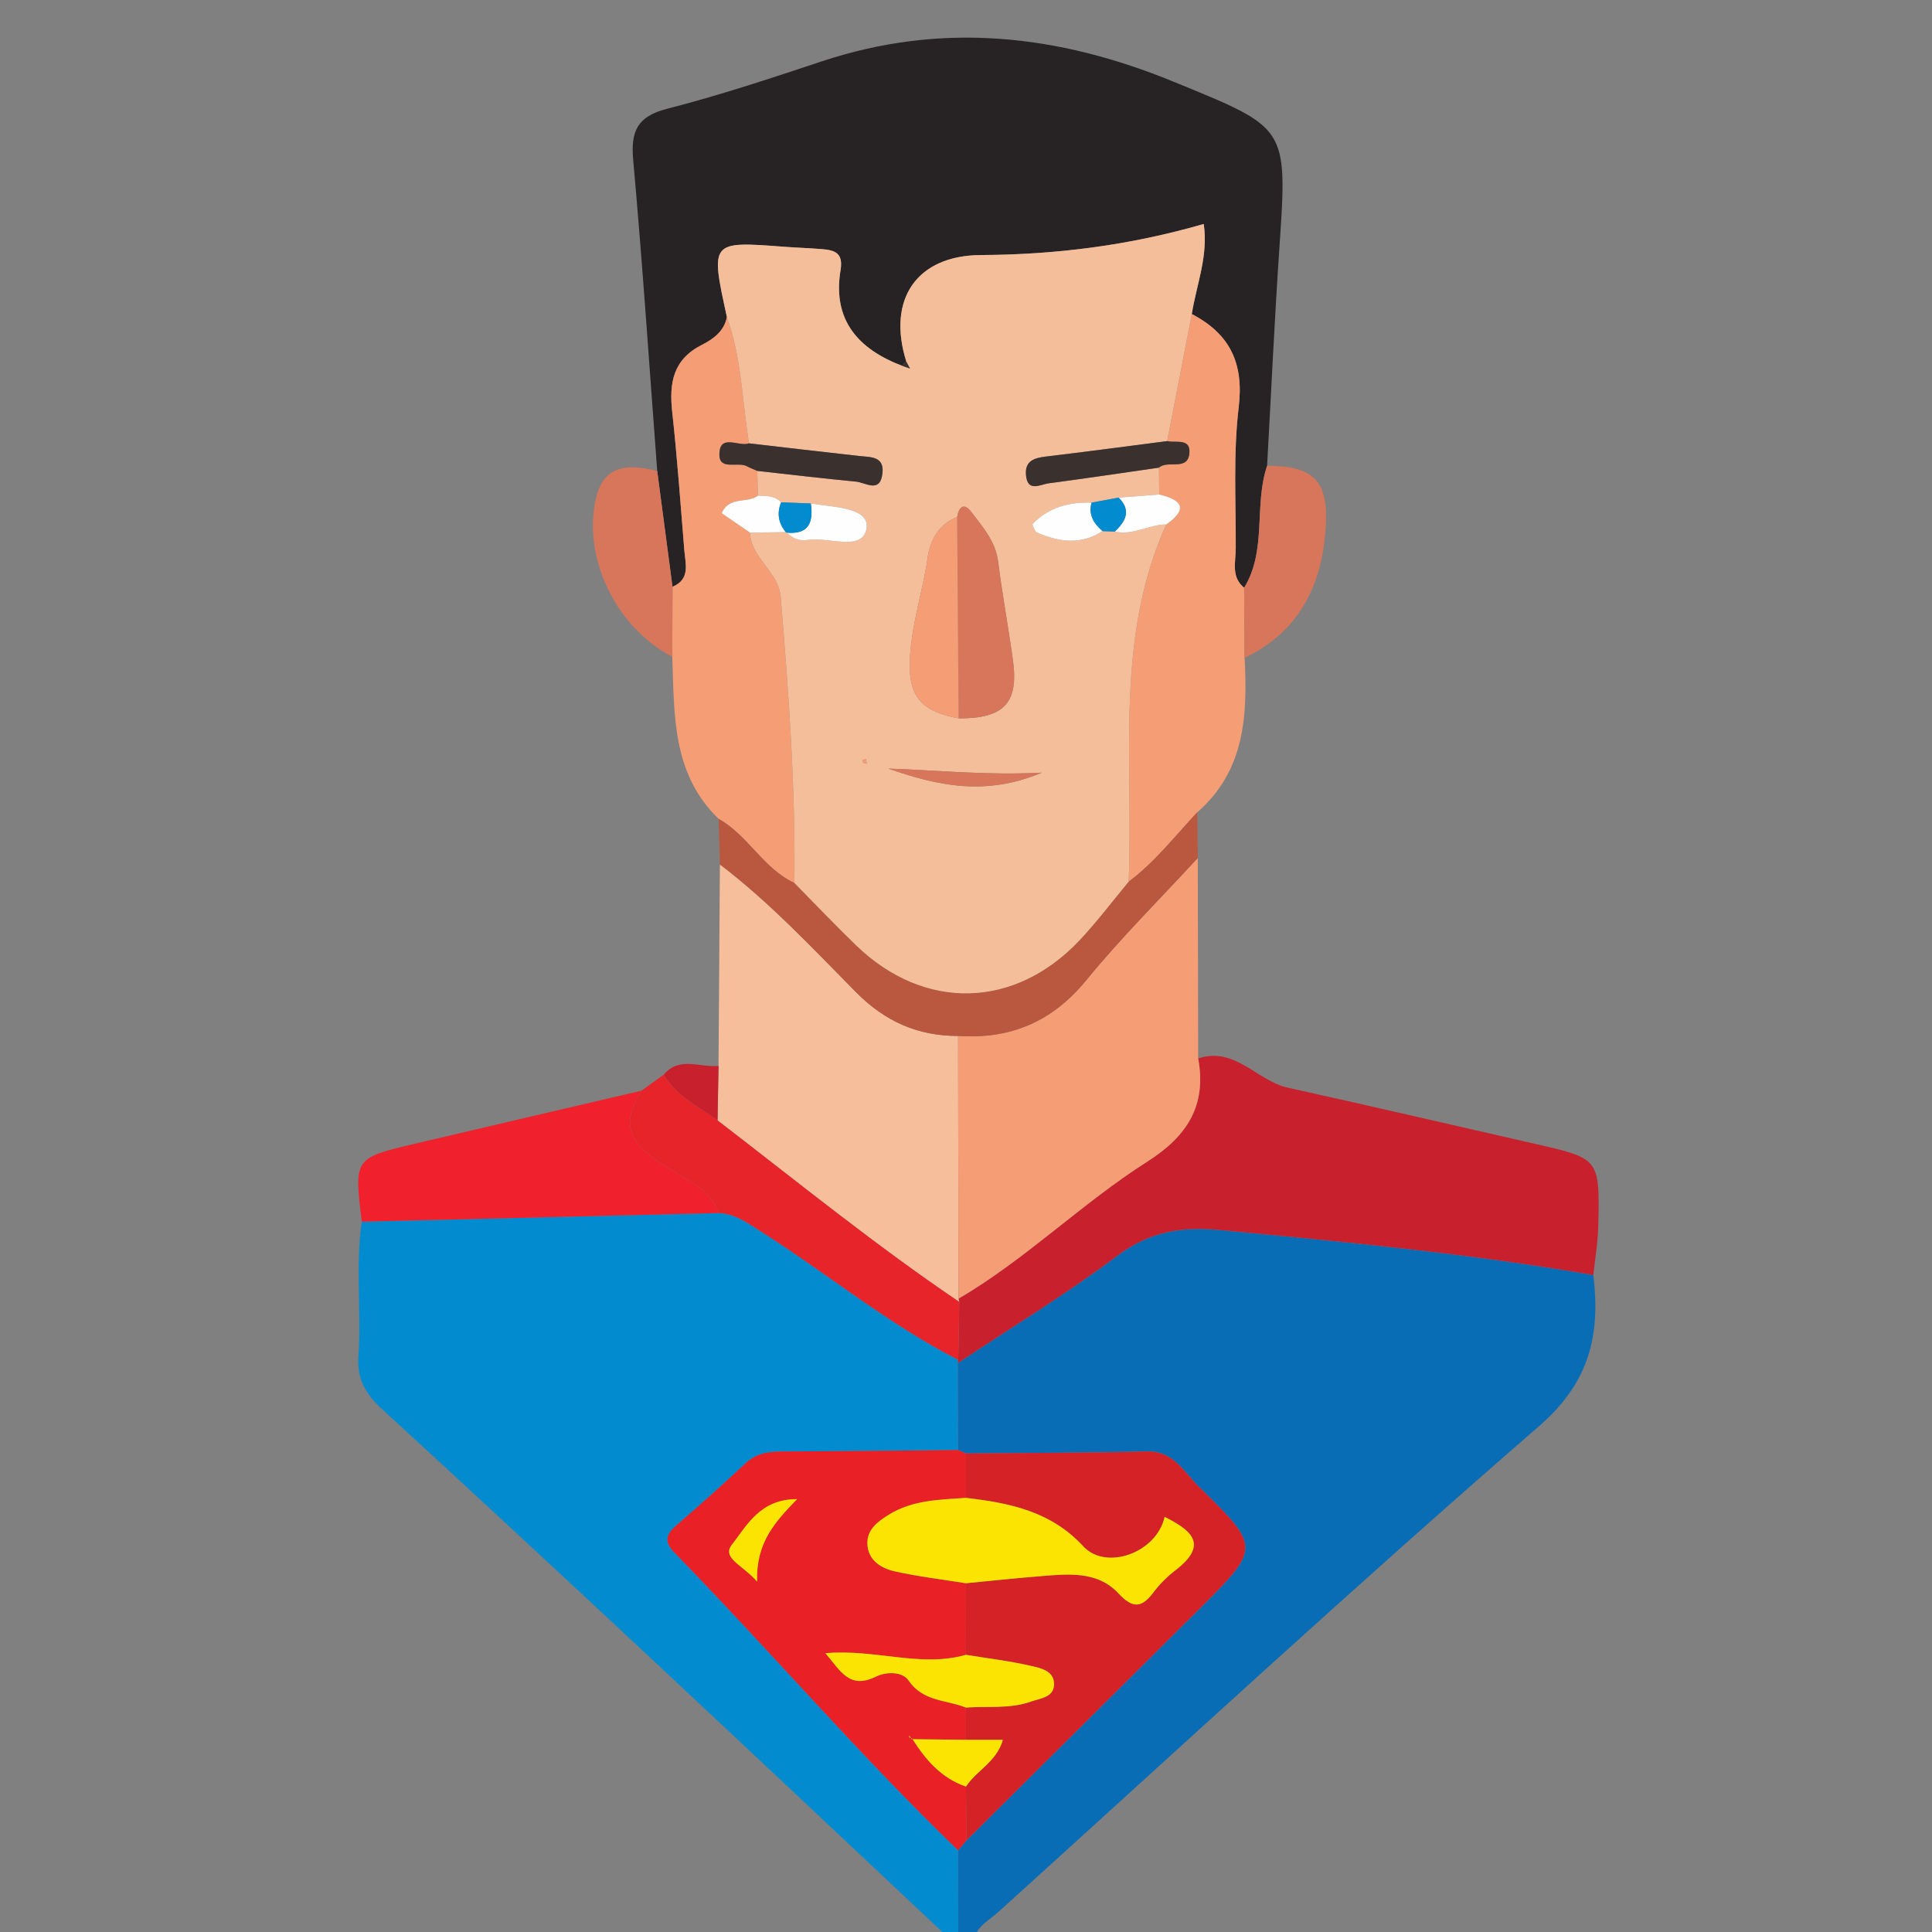 <?xml version="1.0" encoding="iso-8859-1"?>
<!-- Generator: Adobe Illustrator 23.0.3, SVG Export Plug-In . SVG Version: 6.00 Build 0)  -->
<svg version="1.1" id="Layer_1" xmlns="http://www.w3.org/2000/svg" xmlns:xlink="http://www.w3.org/1999/xlink" x="0px" y="0px"
	 viewBox="0 0 250 250" style="enable-background:new 0 0 250 250;" xml:space="preserve">
<rect x="0" y="0" width="250" height="250" fill="#808080" stroke="none"/>
<g>
	<g>
		<path style="fill:none;" d="M123,251c-40.667,0-81.333,0-122,0C1,167.667,1,84.333,1,1c82,0,164,0.027,246-0.096
			c3.424-0.005,4.101,0.672,4.096,4.096c-0.124,80.666-0.124,161.333,0,242c0.005,3.424-0.67,4.112-4.096,4.099
			C206.667,250.945,166.333,251,126,251c0.413-1.771,2.01-2.528,3.191-3.596c23.249-21.032,46.274-42.321,69.957-62.854
			c6.604-5.726,7.95-11.873,7.031-19.563c0.222-2.13,0.592-4.257,0.64-6.391c0.194-8.691,0.156-8.685-8.235-10.594
			c-10.645-2.421-21.277-4.903-31.937-7.257c-4.005-0.884-6.817-5.362-11.603-3.786c-0.017-8.646-0.033-17.292-0.05-25.938
			c-0.021-1.971-0.042-3.942-0.063-5.913c6.186-5.389,6.511-12.573,6.12-19.977c7.428-3.57,10.259-10.008,10.533-17.708
			c0.193-5.419-1.979-7.179-7.62-7.139c0.526-9.447,0.956-18.901,1.599-28.341c1.066-15.653,0.998-15.342-13.672-21.358
			c-15.018-6.159-30.043-7.813-45.622-2.624c-6.597,2.197-13.215,4.388-19.943,6.113c-3.88,0.995-4.722,2.913-4.388,6.643
			c1.202,13.397,2.098,26.821,3.109,40.235c-4.942-1.287-7.313-0.056-8.069,4.188c-1.357,7.613,2.947,16.141,10.018,19.855
			c0.271,7.485-0.054,15.141,6.004,20.969c0.053,1.964,0.106,3.927,0.16,5.891c-0.061,8.69-0.121,17.38-0.181,26.07
			c-2.38,0.26-5.05-1.294-7.084,1.132c-0.962,0.693-1.923,1.385-2.885,2.078c-9.773,2.285-19.55,4.554-29.319,6.861
			c-7.882,1.861-7.877,1.881-6.873,10.089c-0.855,5.79-0.031,11.623-0.44,17.414c-0.21,2.977,0.962,4.919,3.067,6.85
			c11.999,11.005,23.924,22.092,35.821,33.208C97.873,227.338,110.424,239.183,123,251z"/>
		<path style="fill:#038BCF;" d="M123,251c-12.576-11.817-25.127-23.662-37.737-35.443c-11.897-11.116-23.822-22.203-35.821-33.208
			c-2.105-1.931-3.277-3.873-3.067-6.85c0.408-5.791-0.415-11.624,0.439-17.413c15.394-0.373,30.789-0.746,46.183-1.119
			c2.083,0.084,3.663,1.241,5.352,2.311c8.617,5.459,16.52,12.015,25.646,16.688l-0.065,0.422c0.014,3.748,0.029,7.496,0.043,11.244
			c-7.467,0.068-14.934,0.166-22.401,0.184c-1.87,0.005-3.581,0.12-5.061,1.502c-2.909,2.716-5.872,5.378-8.887,7.977
			c-1.362,1.174-1.824,2.107-0.35,3.617c12.388,12.688,23.923,26.19,36.698,38.51c0.009,3.86,0.017,7.719,0.026,11.579
			C123.667,251,123.333,251,123,251z"/>
		<path style="fill:#096DB6;" d="M124,251c-0.009-3.86-0.017-7.719-0.026-11.579c0.363-0.425,0.725-0.85,1.088-1.275
			c10.013-9.951,20.036-19.892,30.037-29.855c8.025-7.995,8.063-8.058,0.037-15.903c-1.922-1.878-3.263-4.656-6.718-4.572
			c-7.806,0.19-15.617,0.185-23.426,0.259c-0.339-0.148-0.678-0.295-1.016-0.443c-0.014-3.748-0.029-7.496-0.043-11.244
			c6.925-4.609,14.054-8.946,20.7-13.928c4.072-3.052,8.209-3.767,13.006-3.312c16.231,1.536,32.46,3.064,48.541,5.84
			c0.919,7.69-0.426,13.837-7.031,19.563c-23.682,20.532-46.708,41.822-69.957,62.854c-1.181,1.068-2.778,1.825-3.191,3.596
			C125.333,251,124.667,251,124,251z"/>
		<path style="fill:#272223;" d="M85.046,60.952c-1.011-13.414-1.907-26.838-3.109-40.234c-0.335-3.731,0.508-5.649,4.388-6.643
			c6.728-1.725,13.346-3.916,19.943-6.113c15.58-5.188,30.604-3.535,45.622,2.624c14.67,6.016,14.739,5.705,13.672,21.358
			c-0.643,9.439-1.073,18.893-1.6,28.339c-1.732,5.117,0.012,10.89-2.973,15.773c-1.708-1.394-1.093-3.322-1.084-5.059
			c0.032-6.102-0.341-12.262,0.381-18.288c0.686-5.731-1.14-9.506-6.068-12.072c0.6-3.798,2.156-7.494,1.545-11.656
			c-9.653,2.793-19.174,3.973-28.844,4.022c-8.254,0.042-12.199,5.683-9.635,13.813c-0.24,0.112-0.407,0.292-0.5,0.54
			c-5.731-2.167-9.096-5.942-8.014-12.417c0.37-2.214-0.758-2.568-2.386-2.701c-1.644-0.134-3.295-0.184-4.94-0.309
			c-9.535-0.725-9.534-0.729-7.387,9.083c-0.327,1.859-1.813,2.892-3.215,3.601c-3.781,1.913-4.267,4.967-3.855,8.718
			c0.654,5.948,1.076,11.921,1.566,17.886c0.145,1.763,0.803,3.735-1.53,4.711C86.363,70.935,85.704,65.944,85.046,60.952z"/>
		<path style="fill:#C9202D;" d="M206.178,164.987c-16.081-2.776-32.31-4.304-48.541-5.84c-4.798-0.454-8.934,0.26-13.006,3.312
			c-6.645,4.982-13.775,9.319-20.7,13.928c0,0,0.065-0.422,0.066-0.422c0.044-2.498,0.088-4.997,0.132-7.495l-0.094-0.424
			c8.715-5.104,15.913-12.318,24.382-17.704c5.219-3.319,7.741-7.27,6.626-13.383c4.786-1.575,7.598,2.902,11.603,3.786
			c10.66,2.354,21.292,4.836,31.937,7.257c8.391,1.908,8.429,1.902,8.235,10.594C206.77,160.73,206.4,162.857,206.178,164.987z"/>
		<path style="fill:#F7BE9B;" d="M92.975,137.926c0.06-8.69,0.121-17.38,0.181-26.07c6.45,4.904,11.965,10.822,17.631,16.55
			c3.728,3.769,7.983,5.652,13.189,5.644c0.019,11.332,0.039,22.664,0.058,33.997c0,0,0.094,0.424,0.094,0.423
			c-10.818-7.309-20.939-15.545-31.278-23.49C92.892,142.629,92.934,140.277,92.975,137.926z"/>
		<path style="fill:#F59D75;" d="M124.034,168.047c-0.019-11.332-0.039-22.664-0.058-33.997c6.779,0.451,12.188-1.832,16.6-7.227
			c4.507-5.511,9.587-10.553,14.416-15.801c0.016,8.646,0.033,17.292,0.05,25.938c1.115,6.113-1.407,10.063-6.626,13.383
			C139.948,155.729,132.749,162.942,124.034,168.047z"/>
		<path style="fill:#F59D75;" d="M87.022,75.927c2.334-0.976,1.675-2.948,1.53-4.711c-0.49-5.965-0.912-11.939-1.566-17.886
			c-0.412-3.75,0.074-6.804,3.855-8.718c1.402-0.709,2.888-1.742,3.215-3.601c1.917,5.283,1.964,10.895,2.869,16.356
			c-1.308,0.5-3.804-1.321-3.837,1.429c-0.025,2.13,2.379,0.91,3.557,1.533c0.433,0.229,0.894,0.406,1.342,0.606
			c0.031,1.068,0.061,2.135,0.092,3.203c-1.344,1.056-3.693-0.013-4.695,2.272c1.257,0.862,2.458,1.686,3.659,2.509
			c0.143,3.331,3.697,4.988,3.976,8.315c1.033,12.321,1.929,24.645,1.774,37.021c-4.026-1.865-5.991-6.165-9.797-8.291
			c-6.058-5.828-5.732-13.484-6.004-20.969C87.003,81.973,87.013,78.95,87.022,75.927z"/>
		<path style="fill:#F59D75;" d="M154.219,40.636c4.928,2.567,6.755,6.342,6.068,12.073c-0.722,6.026-0.349,12.186-0.381,18.288
			c-0.009,1.738-0.624,3.665,1.084,5.059c0.02,3.025,0.04,6.05,0.06,9.076c0.391,7.404,0.066,14.588-6.12,19.976
			c-2.884,3.071-5.472,6.436-8.885,8.985c0.66-15.51-1.863-31.356,4.87-46.226c2.924-2.048,1.976-3.19-0.908-3.878
			c-0.012-1.158-0.025-2.317-0.037-3.475c1.144-1.036,3.704,0.495,3.936-1.849c0.197-1.997-1.742-1.33-2.875-1.585
			C152.093,51.598,153.156,46.117,154.219,40.636z"/>
		<path style="fill:#F0202C;" d="M92.998,156.967c-15.394,0.373-30.789,0.746-46.183,1.119c-1.004-8.208-1.008-8.228,6.873-10.089
			c9.768-2.306,19.545-4.575,29.319-6.861c-3.778,5.767,0.4,8.095,4.469,10.626C89.63,153.101,92.093,154.245,92.998,156.967z"/>
		<path style="fill:#E7242A;" d="M92.998,156.967c-0.905-2.721-3.368-3.865-5.523-5.206c-4.068-2.53-8.247-4.859-4.469-10.626
			c0.962-0.693,1.923-1.385,2.886-2.079c1.619,2.797,4.495,4.117,6.957,5.924c10.339,7.945,20.46,16.181,31.278,23.49
			c-0.044,2.499-0.088,4.997-0.132,7.495c-9.126-4.673-17.03-11.229-25.647-16.688C96.661,158.207,95.081,157.05,92.998,156.967z"/>
		<path style="fill:#B9573F;" d="M146.044,114.093c3.413-2.549,6.001-5.913,8.885-8.985c0.021,1.971,0.042,3.942,0.063,5.914
			c-4.829,5.248-9.909,10.29-14.416,15.801c-4.412,5.395-9.821,7.678-16.6,7.227c-5.206,0.008-9.461-1.875-13.189-5.644
			c-5.666-5.728-11.181-11.646-17.631-16.55c-0.053-1.964-0.106-3.927-0.16-5.891c3.806,2.125,5.771,6.426,9.798,8.289
			c2.671,2.705,5.285,5.47,8.022,8.107c8.796,8.474,20.474,8.217,28.868-0.682C141.945,119.282,143.932,116.628,146.044,114.093z"/>
		<path style="fill:#D7765A;" d="M87.022,75.927c-0.01,3.023-0.019,6.046-0.029,9.069c-7.071-3.713-11.374-12.242-10.018-19.855
			c0.756-4.244,3.128-5.475,8.069-4.188C85.704,65.944,86.363,70.935,87.022,75.927z"/>
		<path style="fill:#D7765A;" d="M161.05,85.132c-0.02-3.025-0.04-6.05-0.06-9.076c2.985-4.883,1.24-10.656,2.973-15.773
			c5.641-0.038,7.814,1.721,7.621,7.141C171.308,75.124,168.478,81.562,161.05,85.132z"/>
		<path style="fill:#C9202D;" d="M92.85,144.98c-2.463-1.806-5.339-3.127-6.957-5.924c2.033-2.425,4.703-0.87,7.083-1.13
			C92.934,140.277,92.892,142.629,92.85,144.98z"/>
		<path style="fill:#E92025;" d="M123.974,187.631c0.339,0.148,0.678,0.295,1.016,0.443c0.001,1.916,0.002,3.833,0.004,5.749
			c-3.434,0.237-6.908,0.271-9.984,2.179c-1.442,0.895-2.839,1.931-2.771,3.768c0.078,2.13,1.766,3.164,3.558,3.565
			c3.027,0.677,6.125,1.04,9.193,1.535c-0.001,3.088-0.002,6.175-0.003,9.263c-5.869,1.683-11.711-0.785-18.178-0.208
			c1.963,2.292,3.101,4.713,6.529,3.032c1.328-0.651,3.416-0.692,4.231,0.5c1.881,2.752,4.894,2.49,7.422,3.503
			c-0.002,1.39-0.003,2.78-0.005,4.17c-2.342-0.027-4.684-0.054-7.025-0.082c-0.109-0.157-0.218-0.313-0.326-0.47
			c0.017,0.083,0.006,0.201,0.057,0.241c0.097,0.076,0.229,0.108,0.347,0.158c1.722,2.739,3.768,5.113,6.958,6.205
			c0.021,2.322,0.042,4.643,0.063,6.965c-0.363,0.425-0.725,0.85-1.088,1.275c-12.776-12.32-24.311-25.822-36.698-38.51
			c-1.474-1.51-1.011-2.443,0.35-3.617c3.014-2.599,5.978-5.26,8.887-7.977c1.48-1.382,3.192-1.498,5.061-1.502
			C109.04,187.797,116.507,187.7,123.974,187.631z M97.968,204.665c-0.149-5.035,2.267-7.68,5.178-10.678
			c-4.789-0.02-6.515,3.433-8.439,5.893C93.341,201.627,96.154,202.529,97.968,204.665z"/>
		<path style="fill:#D52227;" d="M124.988,214.132c0.001-3.088,0.002-6.175,0.003-9.262c3.131-0.3,6.259-0.64,9.393-0.891
			c3.655-0.293,7.544-0.79,10.317,2.177c1.922,2.056,3.044,1.905,4.585-0.141c0.791-1.05,1.762-2.013,2.805-2.816
			c4.284-3.293,2.198-5.121-1.388-6.915c-1,4.611-7.556,7.032-10.537,3.803c-4.195-4.543-9.532-5.602-15.172-6.264
			c-0.001-1.916-0.002-3.833-0.004-5.749c7.809-0.074,15.62-0.069,23.426-0.259c3.455-0.084,4.797,2.694,6.718,4.572
			c8.026,7.845,7.989,7.908-0.037,15.903c-10.001,9.963-20.024,19.904-30.037,29.855c-0.021-2.322-0.042-4.643-0.063-6.965
			c1.338-2.074,3.969-3.191,4.775-6.051c-1.847,0-3.317,0-4.786,0c0.002-1.39,0.003-2.78,0.005-4.17
			c2.79-0.211,5.624,0.197,8.363-0.761c1.243-0.435,2.904-0.55,3.029-2.076c0.157-1.934-1.752-2.277-3.106-2.587
			C130.55,214.912,127.755,214.583,124.988,214.132z"/>
		<path style="fill:#F5BE9A;" d="M146.044,114.093c-2.112,2.536-4.099,5.19-6.359,7.586c-8.394,8.899-20.072,9.156-28.868,0.682
			c-2.737-2.637-5.351-5.402-8.022-8.107c0.154-12.375-0.743-24.699-1.775-37.02c-0.279-3.327-3.833-4.984-3.976-8.314
			c1.545-0.02,3.09-0.04,4.633-0.061c-0.002-0.001,0.167,0.068,0.167,0.068c0.718,0.79,1.699,1.104,2.659,0.945
			c2.699-0.447,7.239,1.615,7.635-1.592c0.326-2.639-4.419-2.659-7.212-3.132c-1.283-0.049-2.567-0.098-3.85-0.146
			c-0.823-0.898-1.927-0.82-2.996-0.864c-0.031-1.068-0.061-2.135-0.091-3.203c4.26,0.471,8.516,0.983,12.782,1.386
			c1.235,0.117,3.124,1.567,3.417-1.074c0.248-2.231-1.529-2.079-3.011-2.242c-4.753-0.523-9.501-1.088-14.251-1.637
			c-0.905-5.461-0.952-11.073-2.869-16.356c-2.147-9.812-2.148-9.808,7.387-9.083c1.645,0.125,3.296,0.175,4.94,0.309
			c1.628,0.133,2.756,0.487,2.386,2.701c-1.081,6.475,2.283,10.25,8.015,12.416c0.323,0.11,0.645,0.222,0.967,0.334
			c-0.156-0.291-0.312-0.582-0.468-0.872c-2.563-8.13,1.382-13.771,9.635-13.813c9.67-0.049,19.192-1.228,28.844-4.022
			c0.611,4.162-0.945,7.858-1.545,11.656c-1.063,5.481-2.126,10.962-3.189,16.443c-5.243,0.674-10.482,1.375-15.73,2.004
			c-1.475,0.177-2.665,0.561-2.541,2.319c0.167,2.366,1.853,1.277,2.966,1.131c4.754-0.624,9.497-1.339,14.244-2.021
			c0.012,1.158,0.025,2.317,0.037,3.475c-1.75,0.135-3.501,0.269-5.252,0.402c-1.169,0.215-2.337,0.432-3.505,0.649
			c-2.903-0.091-5.539,0.597-7.614,2.746c-0.105,0.108,0.267,1.006,0.587,1.143c2.828,1.217,5.673,1.618,8.445-0.201
			c0.531,0.019,1.062,0.039,1.592,0.058c2.337,0.551,4.394-0.923,6.655-0.919C144.181,82.737,146.704,98.582,146.044,114.093z
			 M124.05,92.957c5.884,0.03,7.793-1.992,7.019-7.572c-0.589-4.241-1.373-8.456-1.908-12.702c-0.333-2.648-2.003-4.489-3.476-6.441
			c-0.93-1.232-1.604-0.679-1.827,0.646c-2.376,0.965-3.486,2.926-3.826,5.288c-0.607,4.225-1.978,8.275-2.27,12.606
			C117.428,89.725,118.797,92.002,124.05,92.957z M114.944,99.455c6.262,2.182,12.52,3.626,19.86,0.526
			C127.537,100.352,121.234,99.656,114.944,99.455z M111.635,98.369c0.029,0.122,0.019,0.302,0.096,0.354
			c0.116,0.079,0.292,0.07,0.442,0.098c-0.043-0.204-0.086-0.408-0.129-0.612C111.908,98.263,111.771,98.316,111.635,98.369z"/>
		<path style="fill:#3A302D;" d="M96.925,57.367c4.75,0.549,9.498,1.114,14.251,1.637c1.482,0.163,3.259,0.012,3.011,2.242
			c-0.293,2.641-2.183,1.191-3.417,1.074c-4.266-0.403-8.522-0.915-12.782-1.386c-0.448-0.201-0.909-0.377-1.342-0.606
			c-1.178-0.623-3.582,0.598-3.557-1.533C93.121,56.046,95.617,57.866,96.925,57.367z"/>
		<path style="fill:#FEFEFE;" d="M98.079,64.138c1.069,0.044,2.173-0.034,2.996,0.865c-0.574,1.408-0.349,2.689,0.604,3.857
			c-1.545,0.02-3.091,0.041-4.635,0.06c-1.201-0.824-2.402-1.648-3.659-2.51C94.386,64.124,96.735,65.194,98.079,64.138z"/>
		<path style="fill:#3A302D;" d="M149.968,60.513c-4.747,0.682-9.489,1.397-14.244,2.021c-1.114,0.146-2.799,1.236-2.966-1.131
			c-0.124-1.758,1.066-2.143,2.541-2.319c5.248-0.629,10.487-1.33,15.73-2.004c1.133,0.255,3.072-0.413,2.875,1.585
			C153.673,61.007,151.112,59.476,149.968,60.513z"/>
		<path style="fill:#FEFEFE;" d="M150.914,67.866c-2.261-0.004-4.319,1.47-6.652,0.919c1.389-1.328,2.169-2.724,0.493-4.393
			c1.75-0.135,3.501-0.269,5.251-0.404C152.889,64.676,153.838,65.818,150.914,67.866z"/>
		<path style="fill:#FCE402;" d="M124.994,193.823c5.64,0.663,10.978,1.721,15.172,6.264c2.981,3.229,9.537,0.808,10.537-3.803
			c3.586,1.794,5.672,3.622,1.388,6.915c-1.044,0.802-2.014,1.766-2.805,2.816c-1.541,2.045-2.663,2.197-4.585,0.141
			c-2.773-2.967-6.662-2.47-10.317-2.177c-3.135,0.251-6.262,0.591-9.393,0.891c-3.068-0.495-6.166-0.858-9.193-1.535
			c-1.792-0.401-3.48-1.435-3.558-3.565c-0.068-1.837,1.329-2.873,2.771-3.768C118.086,194.094,121.56,194.06,124.994,193.823z"/>
		<path style="fill:#FCE402;" d="M124.988,214.132c2.767,0.451,5.562,0.78,8.289,1.404c1.354,0.31,3.264,0.653,3.106,2.587
			c-0.124,1.526-1.786,1.642-3.029,2.076c-2.739,0.958-5.573,0.55-8.363,0.761c-2.528-1.013-5.542-0.751-7.422-3.503
			c-0.815-1.192-2.903-1.151-4.231-0.5c-3.429,1.681-4.566-0.74-6.529-3.032C113.277,213.347,119.119,215.815,124.988,214.132z"/>
		<path style="fill:#FCE402;" d="M124.987,225.13c1.47,0,2.939,0,4.786,0c-0.806,2.86-3.437,3.977-4.775,6.051
			c-3.19-1.092-5.237-3.466-6.958-6.204l-0.078,0.071C120.304,225.075,122.646,225.102,124.987,225.13z"/>
		<path style="fill:#FCE402;" d="M97.968,204.665c-1.814-2.135-4.627-3.038-3.261-4.784c1.923-2.46,3.65-5.914,8.439-5.893
			C100.234,196.985,97.819,199.63,97.968,204.665z"/>
		<path style="fill:#FCE402;" d="M118.04,224.977c-0.118-0.05-0.25-0.081-0.347-0.158c-0.051-0.04-0.04-0.158-0.057-0.241
			c0.109,0.157,0.218,0.313,0.326,0.47C117.962,225.048,118.04,224.977,118.04,224.977z"/>
		<path style="fill:#D7765A;" d="M123.857,66.887c0.223-1.325,0.897-1.878,1.827-0.646c1.473,1.953,3.142,3.794,3.476,6.441
			c0.535,4.247,1.319,8.462,1.908,12.702c0.775,5.58-1.135,7.602-7.019,7.572C123.985,84.268,123.921,75.577,123.857,66.887z"/>
		<path style="fill:#F59D75;" d="M123.857,66.887c0.064,8.69,0.128,17.381,0.192,26.071c-5.252-0.956-6.621-3.232-6.288-8.178
			c0.292-4.331,1.663-8.38,2.27-12.606C120.371,69.812,121.481,67.852,123.857,66.887z"/>
		<path style="fill:#FEFEFE;" d="M104.925,65.148c2.793,0.473,7.539,0.493,7.212,3.132c-0.397,3.207-4.936,1.145-7.635,1.592
			c-0.96,0.159-1.941-0.155-2.657-0.944C104.725,69.177,105.257,67.514,104.925,65.148z"/>
		<path style="fill:#D7765A;" d="M114.944,99.455c6.29,0.201,12.593,0.897,19.86,0.526
			C127.464,103.081,121.205,101.637,114.944,99.455z"/>
		<path style="fill:#FEFEFE;" d="M142.666,68.727c-2.771,1.819-5.617,1.418-8.445,0.201c-0.319-0.137-0.691-1.035-0.587-1.143
			c2.075-2.149,4.711-2.837,7.614-2.745C140.808,66.62,141.546,67.747,142.666,68.727z"/>
		<path style="fill:#038BCF;" d="M142.666,68.727c-1.12-0.98-1.858-2.107-1.418-3.688c1.168-0.217,2.336-0.434,3.505-0.65
			c1.677,1.671,0.898,3.067-0.492,4.395C143.727,68.766,143.197,68.746,142.666,68.727z"/>
		<path style="fill:#038BCF;" d="M104.925,65.148c0.332,2.366-0.2,4.029-3.08,3.78c-0.002-0.001-0.17-0.07-0.168-0.069
			c-0.952-1.167-1.176-2.449-0.602-3.856C102.359,65.051,103.642,65.1,104.925,65.148z"/>
		<path style="fill:#F59D75;" d="M111.635,98.369c0.137-0.053,0.273-0.107,0.41-0.16c0.043,0.204,0.086,0.408,0.129,0.612
			c-0.15-0.028-0.327-0.019-0.442-0.098C111.654,98.671,111.664,98.492,111.635,98.369z"/>
		<path style="fill:#3A302D;" d="M117.284,46.815c0.156,0.291,0.312,0.582,0.468,0.872c-0.322-0.112-0.644-0.224-0.967-0.334
			C116.877,47.107,117.044,46.927,117.284,46.815z"/>
	</g>
</g>
</svg>
